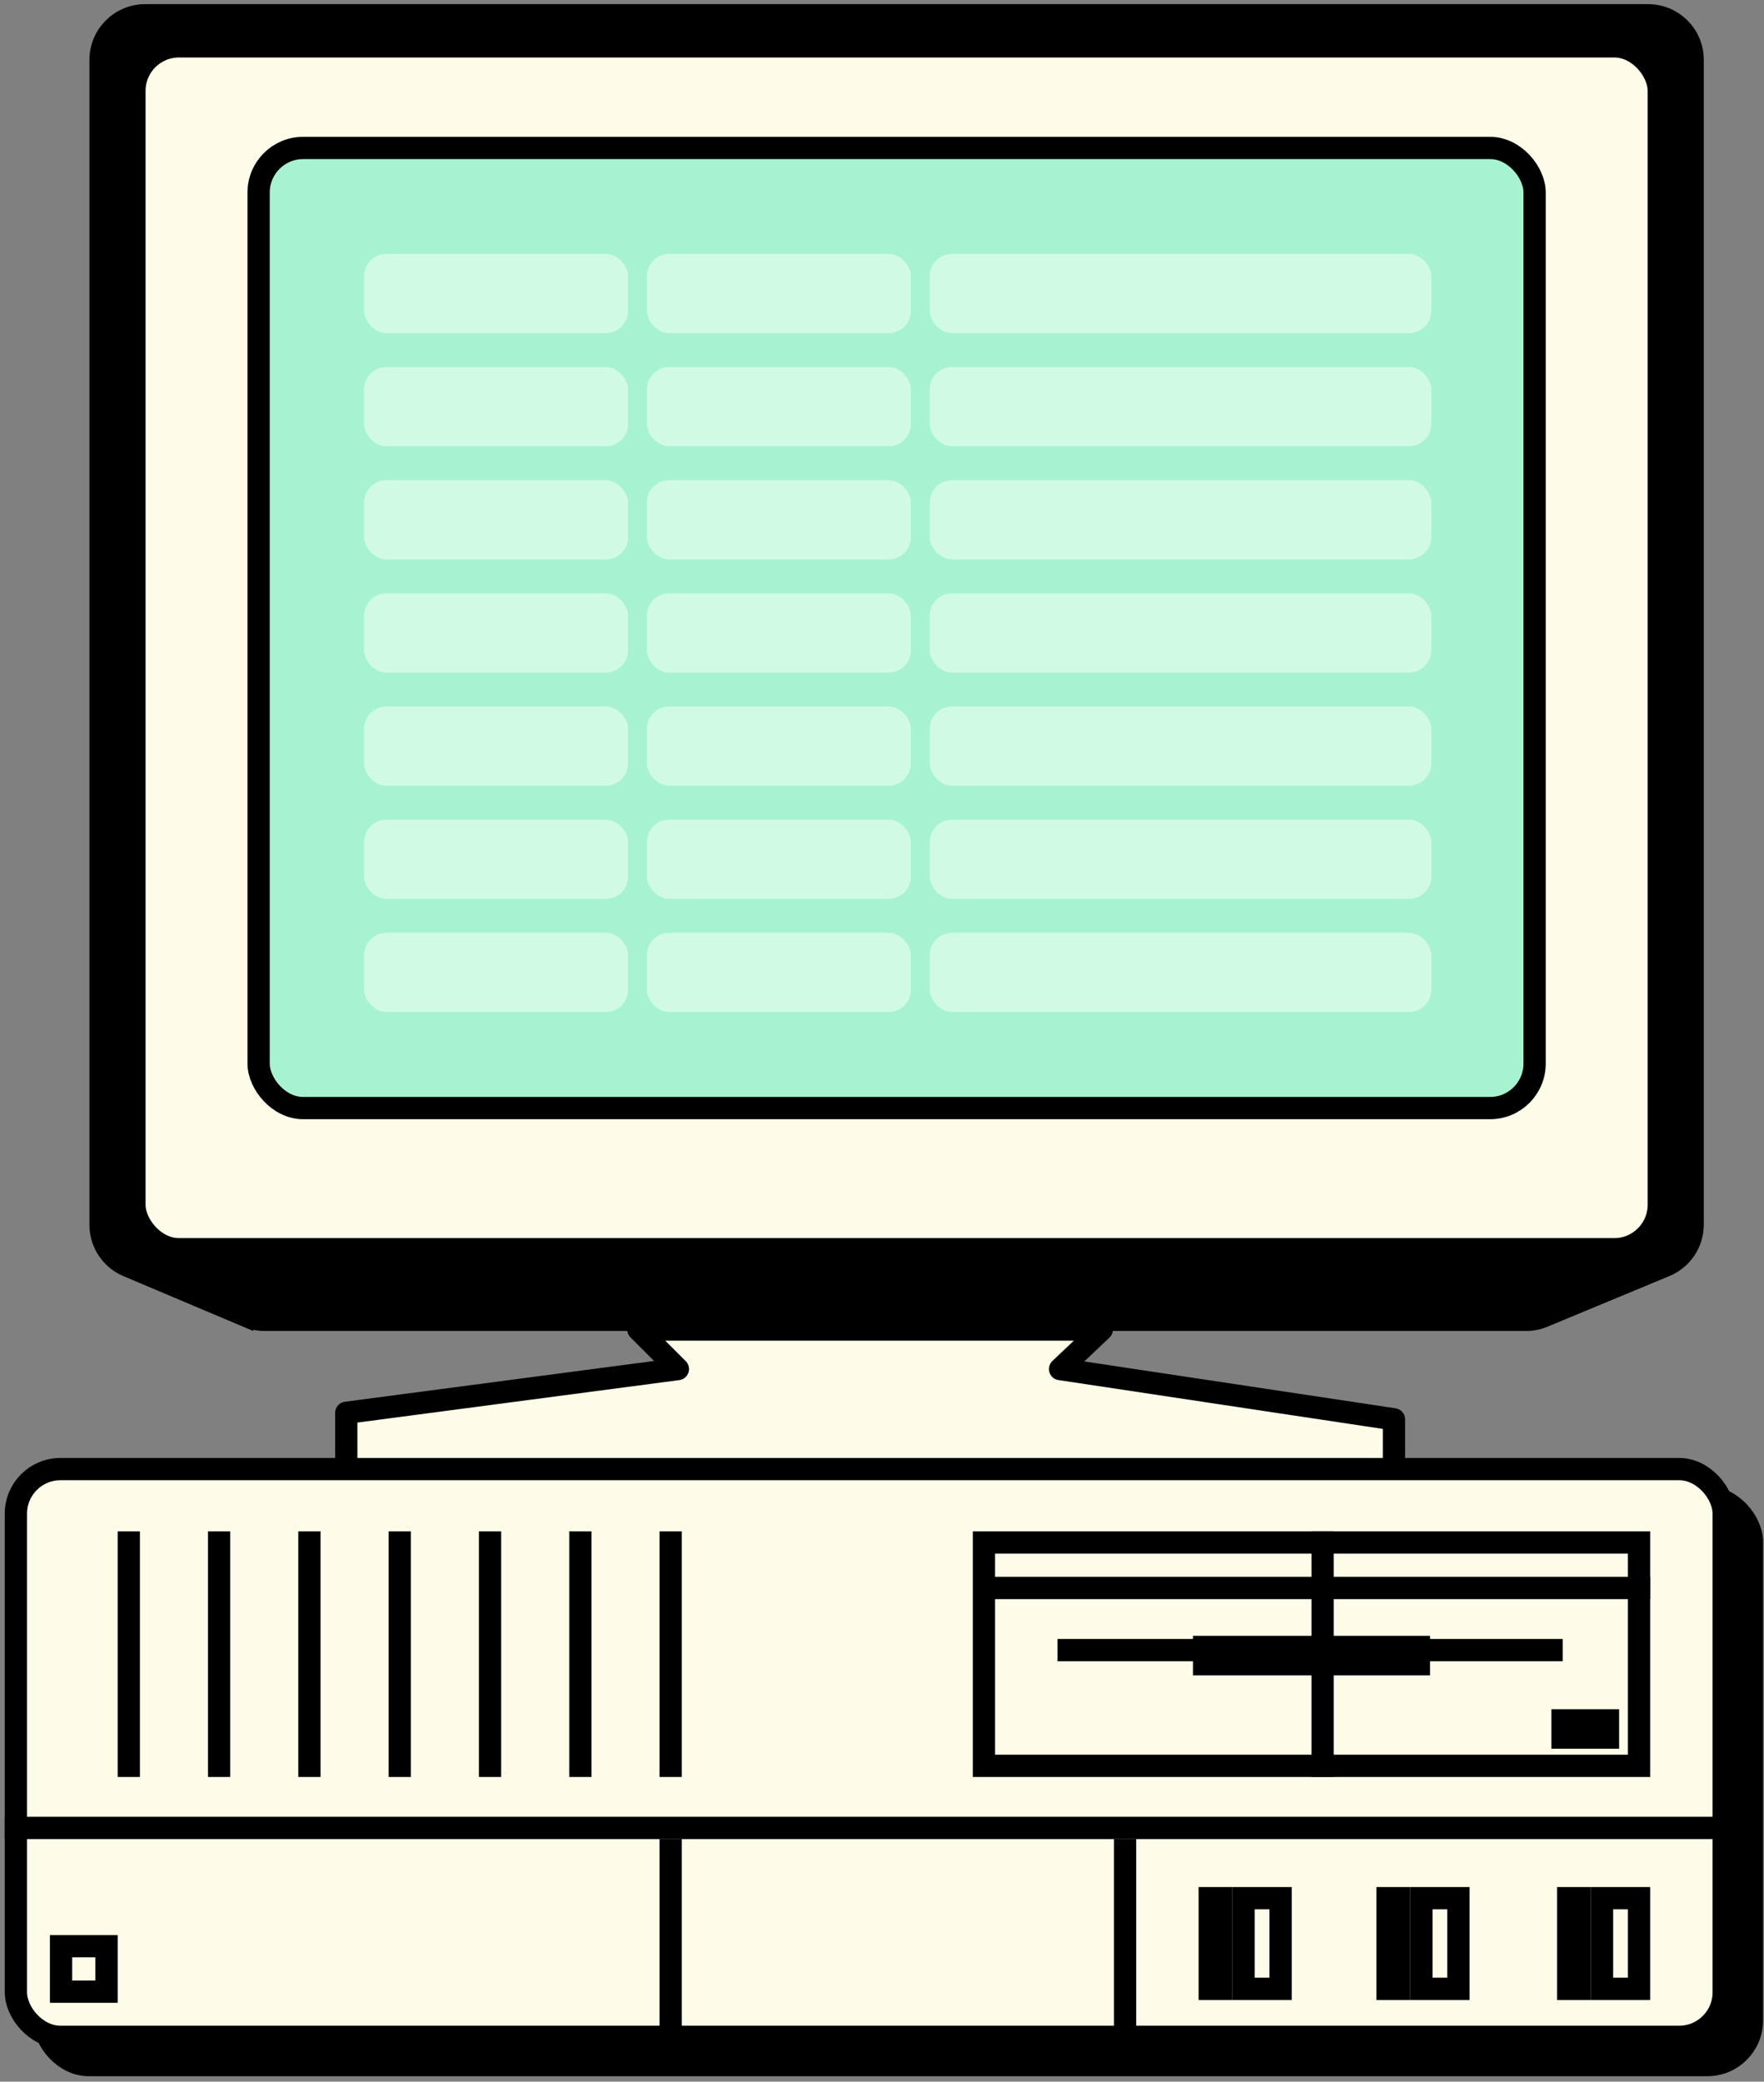 <svg width="317" height="374" viewBox="0 0 317 374" fill="none" xmlns="http://www.w3.org/2000/svg">
<rect x="0" y="0" width="317" height="374" fill="#808080" stroke="none"/>
<rect x="7.929" y="269.017" width="306.902" height="102.001" rx="8" fill="black" stroke="black" stroke-width="4"/>
<path d="M26.073 2.747H296.18C300.598 2.747 304.18 6.329 304.18 10.747V220.02C304.18 223.253 302.234 226.169 299.248 227.409L277.331 236.51C276.344 236.92 275.374 237.122 274.337 237.122H85.049H47.501C46.435 237.122 45.389 236.908 44.402 236.491L43.623 238.333L44.402 236.491L22.96 227.434C19.998 226.183 18.073 223.28 18.073 220.064V10.747C18.073 6.329 21.654 2.747 26.073 2.747Z" fill="black" stroke="black" stroke-width="4"/>
<rect x="24.159" y="8.326" width="273.935" height="216.116" rx="8" fill="#FEFCE8" stroke="black" stroke-width="4"/>
<rect x="46.475" y="26.584" width="229.303" height="172.499" rx="8" fill="#A7F3D0" stroke="black" stroke-width="4"/>
<path d="M121.82 245.969L114.719 238.868H198L190.5 245.969L250.5 255V264.5H62.226V253.83L121.82 245.969Z" fill="#FEFCE8" stroke="black" stroke-width="4" stroke-linejoin="round"/>
<rect x="2.857" y="263.945" width="306.902" height="102.001" rx="8" fill="#FEFCE8" stroke="black" stroke-width="4"/>
<rect x="176.82" y="277.131" width="117.723" height="40.125" stroke="black" stroke-width="4"/>
<rect x="10.972" y="349.658" width="8.172" height="8.172" stroke="black" stroke-width="4"/>
<rect x="216.916" y="340.558" width="3.043" height="17.244" fill="black" stroke="black" stroke-width="3.043"/>
<rect x="248.868" y="340.558" width="3.043" height="17.244" fill="black" stroke="black" stroke-width="3.043"/>
<rect x="281.328" y="340.558" width="3.043" height="17.244" fill="black" stroke="black" stroke-width="3.043"/>
<rect x="223.481" y="341.036" width="6.651" height="16.287" stroke="black" stroke-width="4"/>
<rect x="255.433" y="341.036" width="6.651" height="16.287" stroke="black" stroke-width="4"/>
<rect x="287.893" y="341.036" width="6.651" height="16.287" stroke="black" stroke-width="4"/>
<rect x="280.567" y="308.859" width="8.622" height="3.55" stroke="black" stroke-width="3.55"/>
<rect x="216.156" y="295.672" width="39.053" height="3.55" fill="black" stroke="black" stroke-width="3.55"/>
<line x1="0.857" y1="328.414" x2="311.759" y2="328.414" stroke="black" stroke-width="4"/>
<line x1="23.145" y1="275.131" x2="23.145" y2="319.256" stroke="black" stroke-width="4"/>
<line x1="39.374" y1="275.131" x2="39.374" y2="319.256" stroke="black" stroke-width="4"/>
<line x1="55.604" y1="275.131" x2="55.604" y2="319.256" stroke="black" stroke-width="4"/>
<line x1="71.834" y1="275.131" x2="71.834" y2="319.256" stroke="black" stroke-width="4"/>
<line x1="88.064" y1="275.131" x2="88.064" y2="319.256" stroke="black" stroke-width="4"/>
<line x1="104.294" y1="275.131" x2="104.294" y2="319.256" stroke="black" stroke-width="4"/>
<line x1="120.523" y1="330.414" x2="120.523" y2="365.917" stroke="black" stroke-width="4"/>
<line x1="202.179" y1="330.414" x2="202.179" y2="365.917" stroke="black" stroke-width="4"/>
<line x1="120.523" y1="275.131" x2="120.523" y2="319.256" stroke="black" stroke-width="4"/>
<line x1="237.682" y1="275.131" x2="237.682" y2="319.256" stroke="black" stroke-width="4"/>
<line x1="175.327" y1="285.304" x2="296.544" y2="285.304" stroke="black" stroke-width="4"/>
<line x1="190.036" y1="296.462" x2="280.821" y2="296.462" stroke="black" stroke-width="4"/>
<rect x="65.434" y="45.619" width="47.433" height="14.23" rx="4" fill="#D1FAE5"/>
<rect x="65.434" y="65.947" width="47.433" height="14.23" rx="4" fill="#D1FAE5"/>
<rect x="65.434" y="86.276" width="47.433" height="14.23" rx="4" fill="#D1FAE5"/>
<rect x="65.434" y="106.605" width="47.433" height="14.23" rx="4" fill="#D1FAE5"/>
<rect x="65.434" y="126.933" width="47.433" height="14.23" rx="4" fill="#D1FAE5"/>
<rect x="65.434" y="147.262" width="47.433" height="14.23" rx="4" fill="#D1FAE5"/>
<rect x="65.434" y="167.59" width="47.433" height="14.23" rx="4" fill="#D1FAE5"/>
<rect x="116.255" y="45.619" width="47.433" height="14.23" rx="4" fill="#D1FAE5"/>
<rect x="116.255" y="65.947" width="47.433" height="14.23" rx="4" fill="#D1FAE5"/>
<rect x="116.255" y="86.276" width="47.433" height="14.23" rx="4" fill="#D1FAE5"/>
<rect x="116.255" y="106.605" width="47.433" height="14.23" rx="4" fill="#D1FAE5"/>
<rect x="116.255" y="126.933" width="47.433" height="14.23" rx="4" fill="#D1FAE5"/>
<rect x="116.255" y="147.262" width="47.433" height="14.23" rx="4" fill="#D1FAE5"/>
<rect x="116.255" y="167.59" width="47.433" height="14.23" rx="4" fill="#D1FAE5"/>
<rect x="167.076" y="45.619" width="90.124" height="14.23" rx="4" fill="#D1FAE5"/>
<rect x="167.076" y="65.947" width="90.124" height="14.23" rx="4" fill="#D1FAE5"/>
<rect x="167.076" y="86.276" width="90.124" height="14.23" rx="4" fill="#D1FAE5"/>
<rect x="167.076" y="106.605" width="90.124" height="14.23" rx="4" fill="#D1FAE5"/>
<rect x="167.076" y="126.933" width="90.124" height="14.23" rx="4" fill="#D1FAE5"/>
<rect x="167.076" y="147.262" width="90.124" height="14.23" rx="4" fill="#D1FAE5"/>
<rect x="167.076" y="167.59" width="90.124" height="14.23" rx="4" fill="#D1FAE5"/>
</svg>
